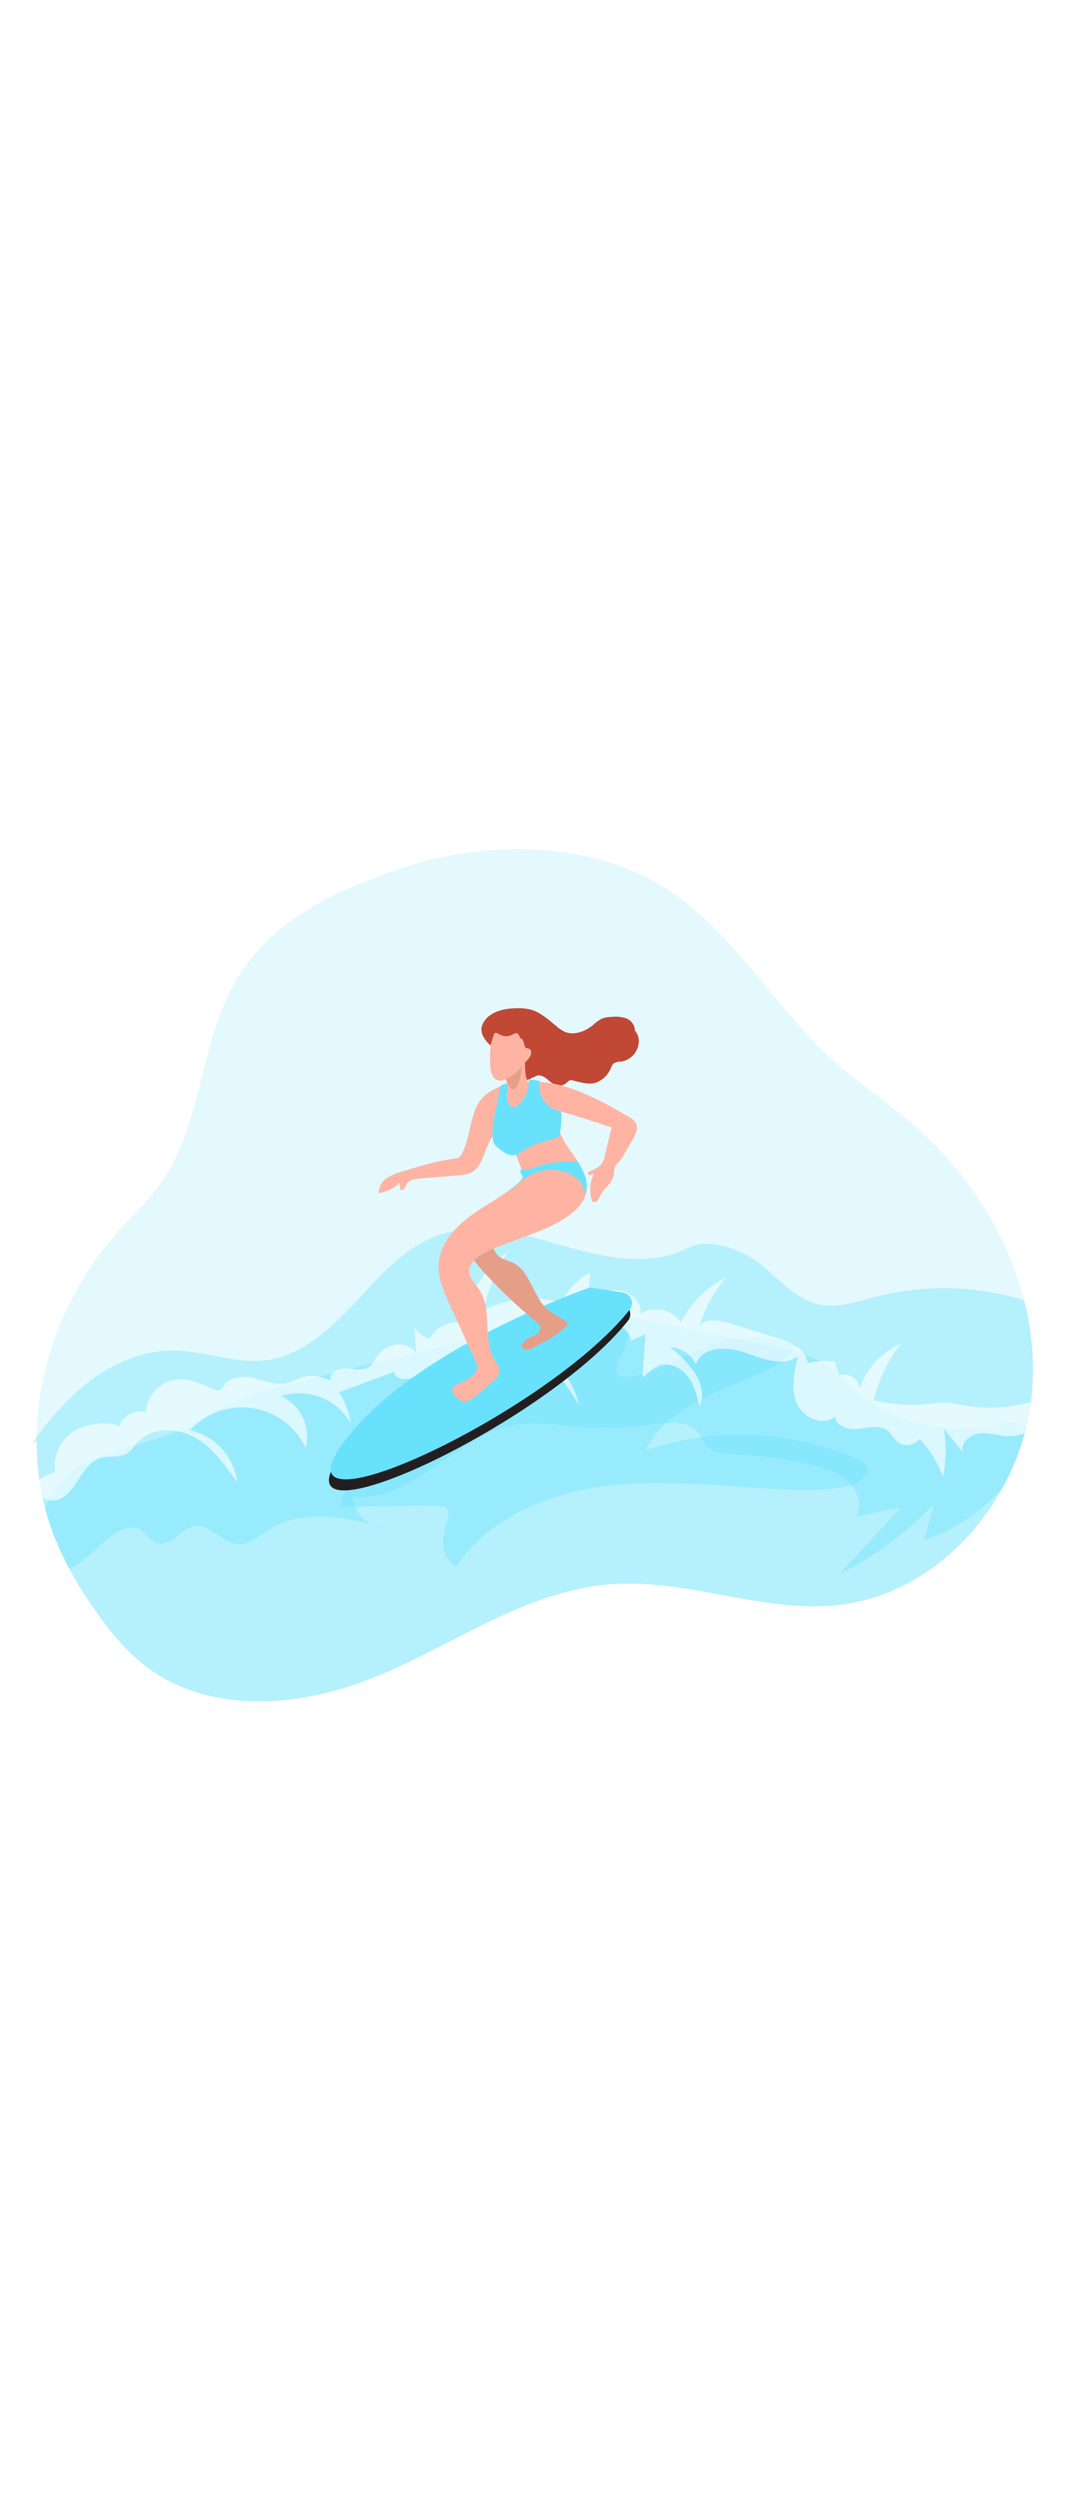 <svg id="_0547_surfing_1" xmlns="http://www.w3.org/2000/svg" xmlns:xlink="http://www.w3.org/1999/xlink" viewBox="0 0 500 500" data-imageid="surfing-1-5" imageName="Surfing 1" class="illustrations_image" style="width: 215px;"><defs><style>.cls-1_surfing-1-5{fill:url(#linear-gradient);}.cls-1_surfing-1-5,.cls-2_surfing-1-5,.cls-3_surfing-1-5,.cls-4_surfing-1-5,.cls-5_surfing-1-5,.cls-6_surfing-1-5,.cls-7_surfing-1-5,.cls-8_surfing-1-5,.cls-9_surfing-1-5{stroke-width:0px;}.cls-2_surfing-1-5{opacity:.18;}.cls-2_surfing-1-5,.cls-3_surfing-1-5,.cls-4_surfing-1-5{isolation:isolate;}.cls-2_surfing-1-5,.cls-4_surfing-1-5,.cls-9_surfing-1-5{fill:#68e1fd;}.cls-3_surfing-1-5{fill:#fff;opacity:.64;}.cls-4_surfing-1-5{opacity:.37;}.cls-5_surfing-1-5{fill:#231f20;}.cls-6_surfing-1-5{fill:#c14834;}.cls-7_surfing-1-5{fill:#e59f89;}.cls-8_surfing-1-5{fill:#ffb4a3;}</style><linearGradient id="linear-gradient-surfing-1-5" x1="226.73" y1="1811.11" x2="248.43" y2="1761.17" gradientTransform="translate(-233.34 1895.55) rotate(8.62) scale(1 -1)" gradientUnits="userSpaceOnUse"><stop offset="0" stop-color="#231f20"/><stop offset=".13" stop-color="#231f20" stop-opacity=".69"/><stop offset=".25" stop-color="#231f20" stop-opacity=".32"/><stop offset="1" stop-color="#231f20" stop-opacity="0"/></linearGradient></defs><g id="background_surfing-1-5"><path class="cls-2_surfing-1-5 targetColor" d="M480.32,317.52c-4.64,47.31-41.79,91.78-89,97.49-35.93,4.34-71.71-12.62-107.78-9.48-44.32,3.81-79.68,34.28-121.21,47.52-30.58,9.8-66.4,10.69-92.49-7.95-10.37-7.43-18.54-17.48-25.86-27.95-7.81-10.85-14.26-22.62-19.22-35.03-5.21-13.84-7.84-28.52-7.76-43.31v-2c.58-34.76,14.8-69.63,38.24-95.69,6.62-7.35,13.92-14.12,19.64-22.17,17.92-25.17,17.91-59.02,31.17-86.98,14.07-29.59,39.52-44.05,68.04-54.93,4.08-1.56,8.23-3.05,12.4-4.49,32.99-11.4,74.43-12.73,107.02.73,39.43,16.28,59.21,53.31,87.57,82.12,13.39,13.59,29.7,23.84,44.12,36.39,24.61,21.3,43.56,50.2,51.51,81.49,3.77,14.43,4.99,29.4,3.6,44.25Z" style="fill: rgb(104, 225, 253);"/><path class="cls-4_surfing-1-5 targetColor" d="M179.29,379.14c-2.24-.05-4.44-.61-6.44-1.63l6.44,1.63Z" style="fill: rgb(104, 225, 253);"/></g><g id="sea_surfing-1-5"><path class="cls-4_surfing-1-5 targetColor" d="M480.32,317.52c-.49,5.05-1.35,10.05-2.57,14.97-2.38,9.7-6.02,19.06-10.82,27.82-15.68,28.72-43.29,50.8-75.61,54.7-35.93,4.34-71.71-12.62-107.78-9.48-44.32,3.81-79.68,34.28-121.21,47.52-30.58,9.8-66.4,10.69-92.49-7.95-10.37-7.43-18.54-17.48-25.86-27.95-4.35-6.18-8.33-12.61-11.92-19.26-2.75-5.09-5.17-10.35-7.26-15.75-1.46-3.82-2.7-7.71-3.74-11.67-2.7-10.33-4.03-20.97-3.97-31.64l-2.16.93.87-1.19c.44-.58.86-1.18,1.32-1.75,7.48-9.99,15.89-19.42,25.92-26.76,10.95-8.01,24.29-13.48,37.99-13.31,14.24.15,28.2,6.24,42.39,4.57,16.91-2,30.46-14.57,42.07-27.05,11.6-12.48,23.36-26.11,39.54-31.46,18.68-6.19,38.9,0,57.82,5.39,18.91,5.39,40.08,9.87,57.52.78,9.74-5.07,25.91,1.06,34.33,8.11,8.42,7.05,16.13,16.12,26.9,18.29,8.56,1.72,17.22-1.32,25.71-3.55,20.9-5.39,42.82-5.42,63.74-.08,1.91.49,3.81,1.02,5.72,1.56,3.74,14.42,4.94,29.37,3.54,44.2Z" style="fill: rgb(104, 225, 253);"/><path class="cls-4_surfing-1-5 targetColor" d="M477.75,332.51c-2.38,9.7-6.02,19.06-10.82,27.82-9.86,11.33-22.53,19.87-36.73,24.76l4.49-16.81c-12.74,13.25-27.61,24.27-43.99,32.61,9.55-10.37,19.1-20.73,28.66-31.09l-20.62,4.13c2.86-5.44.38-12.49-4.17-16.61-4.56-4.12-10.72-5.95-16.7-7.35-11.74-2.76-23.71-4.41-35.76-4.93-4.86-.2-10.36-.52-13.48-4.25-1.32-1.66-2.07-3.77-3.34-5.51-4.5-6.12-13.71-5.19-21.19-4.15-12.01,1.67-24.17,2-36.25.98-9.35-.79-18.8-2.4-28.04-.81-27.71,4.77-47.83,36.81-75.75,33.43.57,5.51,3.92,10.35,8.89,12.82-16.4-3.97-34.08-6.36-47.96,2.65-4.33,2.79-8.53,6.74-13.68,6.62-7.76-.24-13.58-9.84-21.19-8.3-6,1.21-10.04,9.11-16.04,7.95-4.52-.91-6.86-6.74-11.42-7.36-10.6-1.46-20.36,15.75-30.46,18.95-2.75-5.09-5.17-10.35-7.26-15.75-1.5-3.87-2.78-7.83-3.84-11.84,1.12-3.79,2.84-7.37,5.11-10.6,13.43-17.02,38.6-17.38,58.28-26.33,7.17-3.26,13.71-7.74,20.78-11.21,10.37-5.1,21.7-7.95,32.91-10.76l34.97-8.74,59.39-14.85c15.34-3.84,30.89-7.71,46.72-7.54,12.11.13,24.05,2.65,35.91,5.13l45.03,9.44c7.95,1.66,15.97,3.38,22.9,7.54,6.4,3.83,11.43,9.51,17.22,14.27,16.99,13.84,39.33,19.25,60.77,14.73,3.75-.81,7.56-1.95,11.36-1.42,1.96.27,3.8,1.09,5.31,2.37Z" style="fill: rgb(104, 225, 253);"/><path class="cls-4_surfing-1-5 targetColor" d="M287.71,302.76c-.6,1.64-1.15,3.6-.12,5.01,1.03,1.4,3.18,1.44,4.94,1.21,15.79-2.11,29.27-12.48,44.68-16.45,11.05-2.82,22.69-2.27,33.43,1.58-3.4,7.14-11.13,11.03-18.44,14.08-19.63,8.19-42.29,15.75-51.58,34.89,32.5-10.9,67.9-9.3,99.27,4.5,1.17.42,2.22,1.12,3.06,2.03,2.95,3.76-2.42,8.54-7.03,9.79-8.72,2.37-17.87,2.42-26.89,2.12-28.07-.91-56.2-5.05-84.14-2.09-27.93,2.95-56.7,14.34-72.37,37.64-3.76-1.54-5.92-5.71-6.23-9.78-.3-4.07.89-8.05,2.07-11.92.58-1.36.66-2.89.21-4.3-.98-2.08-3.79-2.33-6.09-2.29l-43.51.76c-1.32-5.78,4.36-10.6,9.48-13.52,22.84-13.25,48.81-21.82,68.2-39.74,11.43-10.6,20.4-24.32,33.87-32.49,4.76-2.89,14.34-8.19,19.87-4.3,7.09,5.01-.44,17.29-2.69,23.3Z" style="fill: rgb(104, 225, 253);"/><path class="cls-3_surfing-1-5" d="M193.76,298.07c-2.25-3.14-6.12-4.69-9.92-3.97-3.75.77-7.01,3.06-9.01,6.33-.67,1.32-1.54,2.53-2.57,3.59-2.77,2.41-6.97,1.32-10.6,1.13s-8.45,1.8-7.84,5.43c-3.54-1.21-7.25-2.41-10.91-1.8-3.3.56-6.2,2.53-9.47,3.19-5.01,1.01-10.03-1.14-14.99-2.33s-11.13-.97-14.03,3.23c-.66.95-1.23,2.16-2.36,2.44-.76.11-1.53-.03-2.21-.38-5.38-2.23-10.81-5.06-16.62-4.81-8.18.61-14.71,7.05-15.44,15.22-5.22-1.28-10.56,1.64-12.29,6.73-6.17-3.02-17.03-.95-22.52,3.14-5.58,4.27-8.39,11.23-7.34,18.17-3.54.9-7.66,2.37-8.53,5.92-1.15,4.65,4.99,8.37,9.56,6.94s7.51-5.78,10.09-9.81c2.58-4.04,5.55-8.36,10.16-9.7,4.05-1.19,8.81.16,12.36-2.12,1.91-1.23,3.09-3.28,4.58-4.99,6.38-7.26,18.25-7.19,26.7-2.48,8.45,4.72,14.27,12.9,19.87,20.84-1.48-11.89-10.29-21.56-21.99-24.13,12.25-13.36,33.01-14.26,46.37-2.01,3.13,2.87,5.67,6.31,7.48,10.14,2.55-9.71-2.26-19.85-11.39-24.03,12.41-3.99,25.92,1.26,32.39,12.58-.82-5.1-2.66-9.98-5.4-14.36l25.7-9.54c.53,4.74,7.76,3.79,11.92,1.32,13.55-8.09,28.41-17.93,43.71-14.36,13.96,3.26,22.93,16.46,30.46,28.62-3.35-12.68-11.7-23.45-23.14-29.87,8.85-1.51,16.5-7.09,25.17-9.4,8.66-2.32,20.27.56,22.19,9.27l6.62-3.06-1.46,20.08c2.44-1.32,4.16-3.75,6.62-5.03,4.65-2.42,10.6,0,13.99,3.97s4.69,9.27,5.92,14.44c4.69-10.04-4.99-20.57-13.7-27.43,5.23.25,9.91,3.36,12.16,8.09,2.44-8.33,14.29-8.52,22.52-5.64,8.23,2.87,18.05,7.06,24.91,1.76-1.75,7.22-3.47,15.05-.57,21.88,2.9,6.83,12.57,11.11,18.01,6.07,0,4.69,6.29,6.48,10.94,5.87,4.65-.61,10.03-2.04,13.59,1.02,1.55,1.32,2.42,3.31,3.97,4.69,3.19,2.71,7.98,2.32,10.7-.87,0,0,0,0,0,0h0c4.92,4.94,8.62,10.96,10.82,17.58,1.6-7.37,1.76-14.99.46-22.42l8.83,10.78c-1.32-4.28,3.39-8.25,7.83-8.72,4.44-.46,8.82,1.19,13.25,1.32,10.6.38,20.48-8.95,20.74-19.51-13.1,5.94-27.7,7.72-41.84,5.11-2.49-.57-5.01-.96-7.55-1.18-2.46,0-4.91.17-7.34.53-8.91.93-17.92.38-26.65-1.62,2.42-9.51,6.7-18.45,12.6-26.29-9.01,4.01-15.96,11.57-19.21,20.87.08-4.41-5.3-7.95-9.27-6.04l-2.28-6.62c-4.2-.53-8.46-.25-12.56.83-.53-6.62-7.95-9.87-14.28-11.81l-21.19-6.52c-4.93-1.52-10.89-2.85-14.74.57,2.56-8.12,6.73-15.63,12.27-22.09-9.15,4.42-16.54,11.8-20.98,20.94-4.2-6.21-12.54-8.03-18.94-4.13.97-5.15-3.97-9.88-9.18-10.68s-10.33,1.19-15.19,3.15l1.06-11.66c-5.88,2.98-10.53,7.93-13.13,13.99-12.17-3.26-25.11-2.04-36.46,3.43,2.07-9.89,6.07-19.28,11.78-27.62-11.3,7.98-19.04,20.05-21.55,33.66-6.2-1.11-12.41,1.9-15.39,7.44-2.95-.97-5.48-2.92-7.17-5.54.29,4.44.69,7.76.89,12.25Z"/></g><g id="character_surfing-1-5"><path class="cls-6_surfing-1-5" d="M291.61,161.65c-.79.37-1.64.61-2.5.72-1.25-.05-2.49.28-3.55.94-.4.43-.71.93-.91,1.48-.07.15-.12.29-.19.42-1.26,3.3-3.92,5.88-7.26,7.03-3.51.98-7.19-.3-10.73-1.15-.4-.11-.82-.11-1.22,0-.52.23-.97.57-1.32,1.01-1.37,1.32-3.36,1.79-5.18,1.21-1.6-.76-3.07-1.79-4.32-3.05-1.42-1.07-3.32-1.91-4.93-1.18-.49.33-1.02.58-1.58.75h-.15c-.34.29-.73.54-1.14.73-1.77.63-3.76.11-4.98-1.32-1.16-1.45-1.82-3.25-1.85-5.11-.12-1.84.11-3.68.09-5.54.06-.76-.03-1.52-.26-2.24-.43-.91-1.01-1.74-1.72-2.45-2.24-2.65-3.34-5.95-.68-8.7,1.66-1.71,4.16-1.23,6.29-1.22,2.27-.04,4.52.37,6.62,1.21,2.85,1.23,5.3,3.31,8.09,4.54,3.08,1.19,6.38,1.68,9.67,1.42,4-.03,7.89-1.27,11.17-3.56.9-.84,1.89-1.58,2.94-2.23,1-.46,2.08-.73,3.18-.78,1.43-.12,2.87,0,4.27.36.73.17,1.43.43,2.11.75.64.3,1.15.32,1.71.54,2.52,1.2,4.12,3.75,4.11,6.54,0,3.84-2.27,7.32-5.78,8.87Z"/><path class="cls-1_surfing-1-5" d="M291.61,161.65c-.79.37-1.64.61-2.5.72-1.25-.05-2.49.28-3.55.94-.4.43-.71.93-.91,1.48-.07.15-.12.29-.19.42-1.26,3.3-3.92,5.88-7.26,7.03-3.51.98-7.19-.3-10.73-1.15-.4-.11-.82-.11-1.22,0-.52.23-.97.57-1.32,1.01-1.37,1.32-3.36,1.79-5.18,1.21-1.6-.76-3.07-1.79-4.32-3.05-1.42-1.07-3.32-1.91-4.93-1.18-.49.33-1.02.58-1.58.75h-.15c-.34.29-.73.54-1.14.73-1.77.63-3.76.11-4.98-1.32-1.16-1.45-1.82-3.25-1.85-5.11-.12-1.84.11-3.68.09-5.54.06-.76-.03-1.52-.26-2.24-.43-.91-1.01-1.74-1.72-2.45-2.24-2.65-3.34-5.95-.68-8.7,1.66-1.71,4.16-1.23,6.29-1.22,2.27-.04,4.52.37,6.62,1.21,2.85,1.23,5.3,3.31,8.09,4.54,3.08,1.19,6.38,1.68,9.67,1.42,4-.03,7.89-1.27,11.17-3.56.9-.84,1.89-1.58,2.94-2.23,1-.46,2.08-.73,3.18-.78,1.43-.12,2.87,0,4.27.36.73.17,1.43.43,2.11.75.64.3,1.15.32,1.71.54,2.52,1.2,4.12,3.75,4.11,6.54,0,3.84-2.27,7.32-5.78,8.87Z"/><path class="cls-5_surfing-1-5" d="M275.08,272.74c-.81-.12-1.64-.04-2.41.24-10.41,3.74-86.61,32.17-115.16,74.02-29.26,42.89,96.69-16.19,134.9-64.13,1.67-2.18,1.26-5.31-.93-6.98-.66-.5-1.43-.84-2.25-.97l-14.16-2.17Z"/><path class="cls-9_surfing-1-5 targetColor" d="M275.88,267.61c-.81-.12-1.64-.04-2.41.24-10.41,3.74-86.63,32.17-115.17,74.02-29.26,42.89,96.69-16.19,134.9-64.13,1.67-2.18,1.26-5.31-.93-6.98-.66-.5-1.43-.84-2.25-.97l-14.15-2.17Z" style="fill: rgb(104, 225, 253);"/><path class="cls-7_surfing-1-5" d="M225.55,260.62c5.54,6.03,11.39,11.78,17.51,17.22,2.65,2.28,5.44,4.45,7.95,6.95,1.5,1.48,0,3.63-1.48,4.57-1.35.72-2.73,1.36-4.15,1.93-.68.34-1.43,1.07-1.07,1.76-.88,0-1.58.73-1.57,1.61,0,.7.47,1.31,1.14,1.51.54.13,1.12.03,1.59-.26v.48c.77.15,1.56-.07,2.15-.58,2.9-1.87,6.08-3.09,9.01-4.93.77-.48,8.29-5.87,7.81-6.5-2.16-2.76-5.79-3.83-8.6-5.92-7.83-5.83-8.56-18.81-17.5-22.78-1.85-.57-3.65-1.3-5.38-2.19-3.44-2.28-4.08-6.95-4.81-11.01-.09-.99-.45-1.93-1.02-2.74-1.32-1.54-3.75-1.32-5.52-.46-9.79,5.22-.9,16.28,3.95,21.35Z"/><path class="cls-8_surfing-1-5" d="M294.61,198.52c-1.43,2.52-2.89,4.99-4.37,7.48-.57,1.03-1.22,2.01-1.95,2.93-.76.66-1.4,1.43-1.92,2.29-.36,1.2-.55,2.44-.57,3.7-.64,3.97-4.72,6.33-6.45,9.93-.29.85-.74,1.63-1.32,2.32-.59.69-1.63.77-2.32.17,0,0,0,0,0,0h0c-.16-.24-.27-.52-.3-.81-1.14-3.97-.76-8.22,1.07-11.92l-1.79.5h-.54c-.36-.16-.53-.59-.37-.95h0v-.09c.06-.1.15-.2.24-.28.22-.2.48-.36.76-.46,1.39-.55,2.73-1.24,3.97-2.07,2.65-1.93,2.78-5.19,3.54-8.17.21-.85,2.37-10.04,2.52-10.01-8.13-2.84-16.36-5.41-24.69-7.71-2.24,6.44,1.7,13.25,5.67,18.81,1.11,1.52,2.25,3.13,3.31,4.78,2.65,4.28,4.78,8.87,3.91,13.74-.1.58-.24,1.16-.42,1.72-1.32,4.17-4.82,7.52-8.5,10.07-8.08,5.58-17.6,8.38-26.69,11.92-6.01,2.3-22.84,7.23-18.19,16.5,1.17,1.87,2.45,3.67,3.84,5.38,6.4,9.51,1.4,23.34,7.34,33.11,1.01,1.66,2.36,3.36,2.09,5.3-.35,1.44-1.18,2.72-2.34,3.63-3.03,2.91-6.21,5.67-9.54,8.24-1.1,1.02-2.49,1.68-3.97,1.89-1.74-.09-3.36-.9-4.48-2.24-1.01-1.02-1.93-2.46-1.48-3.83.53-1.59,2.53-2.01,4.09-2.65,2.53-1.11,4.79-2.76,6.62-4.82,2.07-2.9-.82-6.93-2.04-9.62l-10.29-22.69c-2.52-5.54-5.07-11.32-4.89-17.42.3-9.36,7.1-17.3,14.57-22.86,6.03-4.44,12.74-7.95,18.69-12.4,1.53-1.12,2.99-2.33,4.38-3.62.96-.79,1.59-1.91,1.77-3.14-.04-.6-.18-1.19-.41-1.75-.79-2.17-1.63-4.33-2.5-6.46-.32-1.09-.98-2.06-1.89-2.74-1.14-.42-2.33-.69-3.54-.78-1.51-.48-2.76-1.55-3.47-2.97-.69-1.41-1.09-2.95-1.18-4.52-.26-2.65.3-5.3.29-7.95-.01-2.65-.61-5.02-.58-7.55.03-2.53.82-5.42,2.97-6.89,3.02-2.08,9.21-1.5,12.78-1.77,5.66-.28,11.32.45,16.73,2.15,10.7,3.05,20.49,8.62,30.05,14.19,1.24.59,2.3,1.51,3.07,2.65,1.48,2.28.12,5.3-1.27,7.74Z"/><path class="cls-8_surfing-1-5" d="M236.49,174.16c-.17,1.97-.62,3.9-1.32,5.75-.69,1.93-.98,3.98-.87,6.03.12,2.08,1.22,3.98,2.95,5.13,2.25,1.15,4.95.9,6.95-.64,1.95-1.53,3.43-3.58,4.27-5.91.83-1.72,1.15-3.64.91-5.54-.45-2.24-2.13-3.97-3.21-6.01-1.85-3.5-1.81-7.66-1.71-11.62-2.17-.85-4.52.85-5.85,2.76-.83,1.19-2.9,3.47-3.28,4.83-.5,1.63,1.19,3.3,1.17,5.22Z"/><path class="cls-8_surfing-1-5" d="M225.21,178.56c-6.85,6.86-5.6,18.38-10.32,26.86-.26.55-.65,1.04-1.13,1.42-.69.41-1.47.64-2.26.68-8.3,1.05-16.36,3.54-24.35,6-2.6.65-5.08,1.74-7.31,3.22-2.26,1.53-3.57,4.11-3.48,6.83,3.63-.57,7.01-2.22,9.71-4.72l.29,3.03c.6.48,1.52.08,1.97-.54.45-.62.61-1.4.99-2.05,1.14-1.95,3.72-2.33,5.96-2.52l18-1.48c2.12-.03,4.22-.48,6.16-1.32,4.34-2.29,5.52-7.79,7.46-12.32,1.93-4.53,5.09-8.62,7.7-12.9,1.58-2.65,7.01-11.66,3.77-14.57-3.03-2.69-11.03,2.24-13.17,4.38Z"/><path class="cls-7_surfing-1-5" d="M237.19,173.86c.41.72,1.03,1.51,1.87,1.43.55-.09,1.04-.42,1.32-.9.61-.95,1.06-1.99,1.32-3.09.97-2.78,1.3-5.75.98-8.68-1.09,1.85-3.27,2.65-4.87,4.13-.85.74-2.37,2.29-2.32,3.52.3,1.3.88,2.52,1.7,3.58Z"/><path class="cls-8_surfing-1-5" d="M228.27,164.81c.23,2.4.9,5.21,3.14,6.12,2,.82,4.23-.28,6.05-1.44,1.35-.8,2.58-1.77,3.67-2.9.7-.79,1.32-1.68,1.99-2.48,1.59-1.81,3.97-3.35,4.15-5.76.13-.75-.19-1.5-.81-1.93-.54-.28-1.26-.15-1.75-.53-.32-.33-.52-.76-.57-1.22-.49-2.37-1.59-4.56-3.19-6.37-1.65-1.8-3.99-2.81-6.44-2.77-3.64.17-5.3,2.65-5.71,5.88-.65,4.44-.82,8.93-.53,13.4Z"/><path class="cls-9_surfing-1-5 targetColor" d="M269.04,209.04c2.65,4.28,4.78,8.87,3.91,13.74-.1.58-.24,1.16-.42,1.72h-.08c-.48-2.2-.72-4.15-2.19-6.01-1.93-2.31-4.51-3.98-7.4-4.78-6.54-1.94-13.6-.7-19.09,3.35-2.21,1.67-4.09,3.75-6.38,5.3.02-.14.06-.27.11-.4,1.53-1.12,2.99-2.33,4.38-3.62.77-.73,1.89-2,1.22-3.14-.19-.33-.48-.61-.65-.95-.18-.39-.23-.83-.12-1.25.09-.34.36-.7.72-.72.26.03.5.12.72.26.88.27,1.83.18,2.65-.24,2.75-1.03,5.58-1.87,8.45-2.49,2.97-.58,5.98-.88,9.01-.89,1.71.03,3.44.05,5.18.11Z" style="fill: rgb(104, 225, 253);"/><path class="cls-9_surfing-1-5 targetColor" d="M230.26,187.14c-.52,2.29-.87,4.61-1.03,6.95-.02,1.19.04,2.37.17,3.55-.05.99.16,1.97.61,2.85.53.74,1.17,1.4,1.89,1.96,1.96,1.67,4.17,3.44,6.77,3.42,2.16,0,3.8-1.32,5.54-2.42,1.91-1.18,3.93-2.16,6.03-2.94,2.76-1.06,5.72-1.46,8.48-2.52.55-.16,1.05-.46,1.44-.87.36-.54.57-1.17.61-1.81.39-2.72.6-5.46.61-8.21.04-.46-.07-.93-.32-1.32-.36-.35-.83-.57-1.32-.62-6.03-1.61-9.74-7.66-8.45-13.76-1.31-.31-2.64-.51-3.97-.61-.38,0-.82,0-1.03.29-.11.2-.16.43-.15.66-.06,3.7-1.47,7.25-3.97,9.97-1.01,1.1-2.48,2.12-3.89,1.67-1.19-.57-1.99-1.71-2.12-3.02-.22-1.14-.27-2.3-.16-3.46.31-1.04.49-2.12.54-3.21-.32-1.32-2-1.03-2.83-.32-1.46,1.32-1.5,4.53-1.85,6.29l-1.58,7.48Z" style="fill: rgb(104, 225, 253);"/><path class="cls-6_surfing-1-5" d="M224.31,145.99c.68-2.19,2.12-4.07,4.05-5.3,3.58-2.44,8.07-3.1,12.4-3.15,2.16-.08,4.33.15,6.42.68,4.6,1.32,8.24,4.7,11.92,7.75,1.12,1,2.37,1.84,3.71,2.5,4.44,1.93,9.67-.12,13.4-3.19,1.22-1.21,2.62-2.21,4.16-2.98,1.28-.44,2.62-.68,3.97-.7,2.32-.28,4.66-.09,6.9.57,2.24.71,3.89,2.6,4.29,4.91.25,3.07-2.52,5.55-5.3,6.89-5.18,2.48-11.03,2.81-16.68,2.74-2.65.16-5.3.16-7.95,0-2.88-.41-5.66-1.3-8.24-2.65-2.37-1.21-4.83-2.65-7.48-2.46-1.32.12-2.65.65-3.97.85-1.35.32-2.77-.12-3.7-1.15-.53-.74-.76-1.88-1.64-2.12-.68-.17-1.32.29-1.91.62-1.79,1-3.95,1.05-5.79.13-.62-.32-1.89-1.32-2.57-.74-.27.29-.46.64-.54,1.03l-1.42,4.66c-2.05-1.89-3.97-4.21-4.19-6.99-.06-.63-.01-1.27.13-1.89Z"/></g></svg>